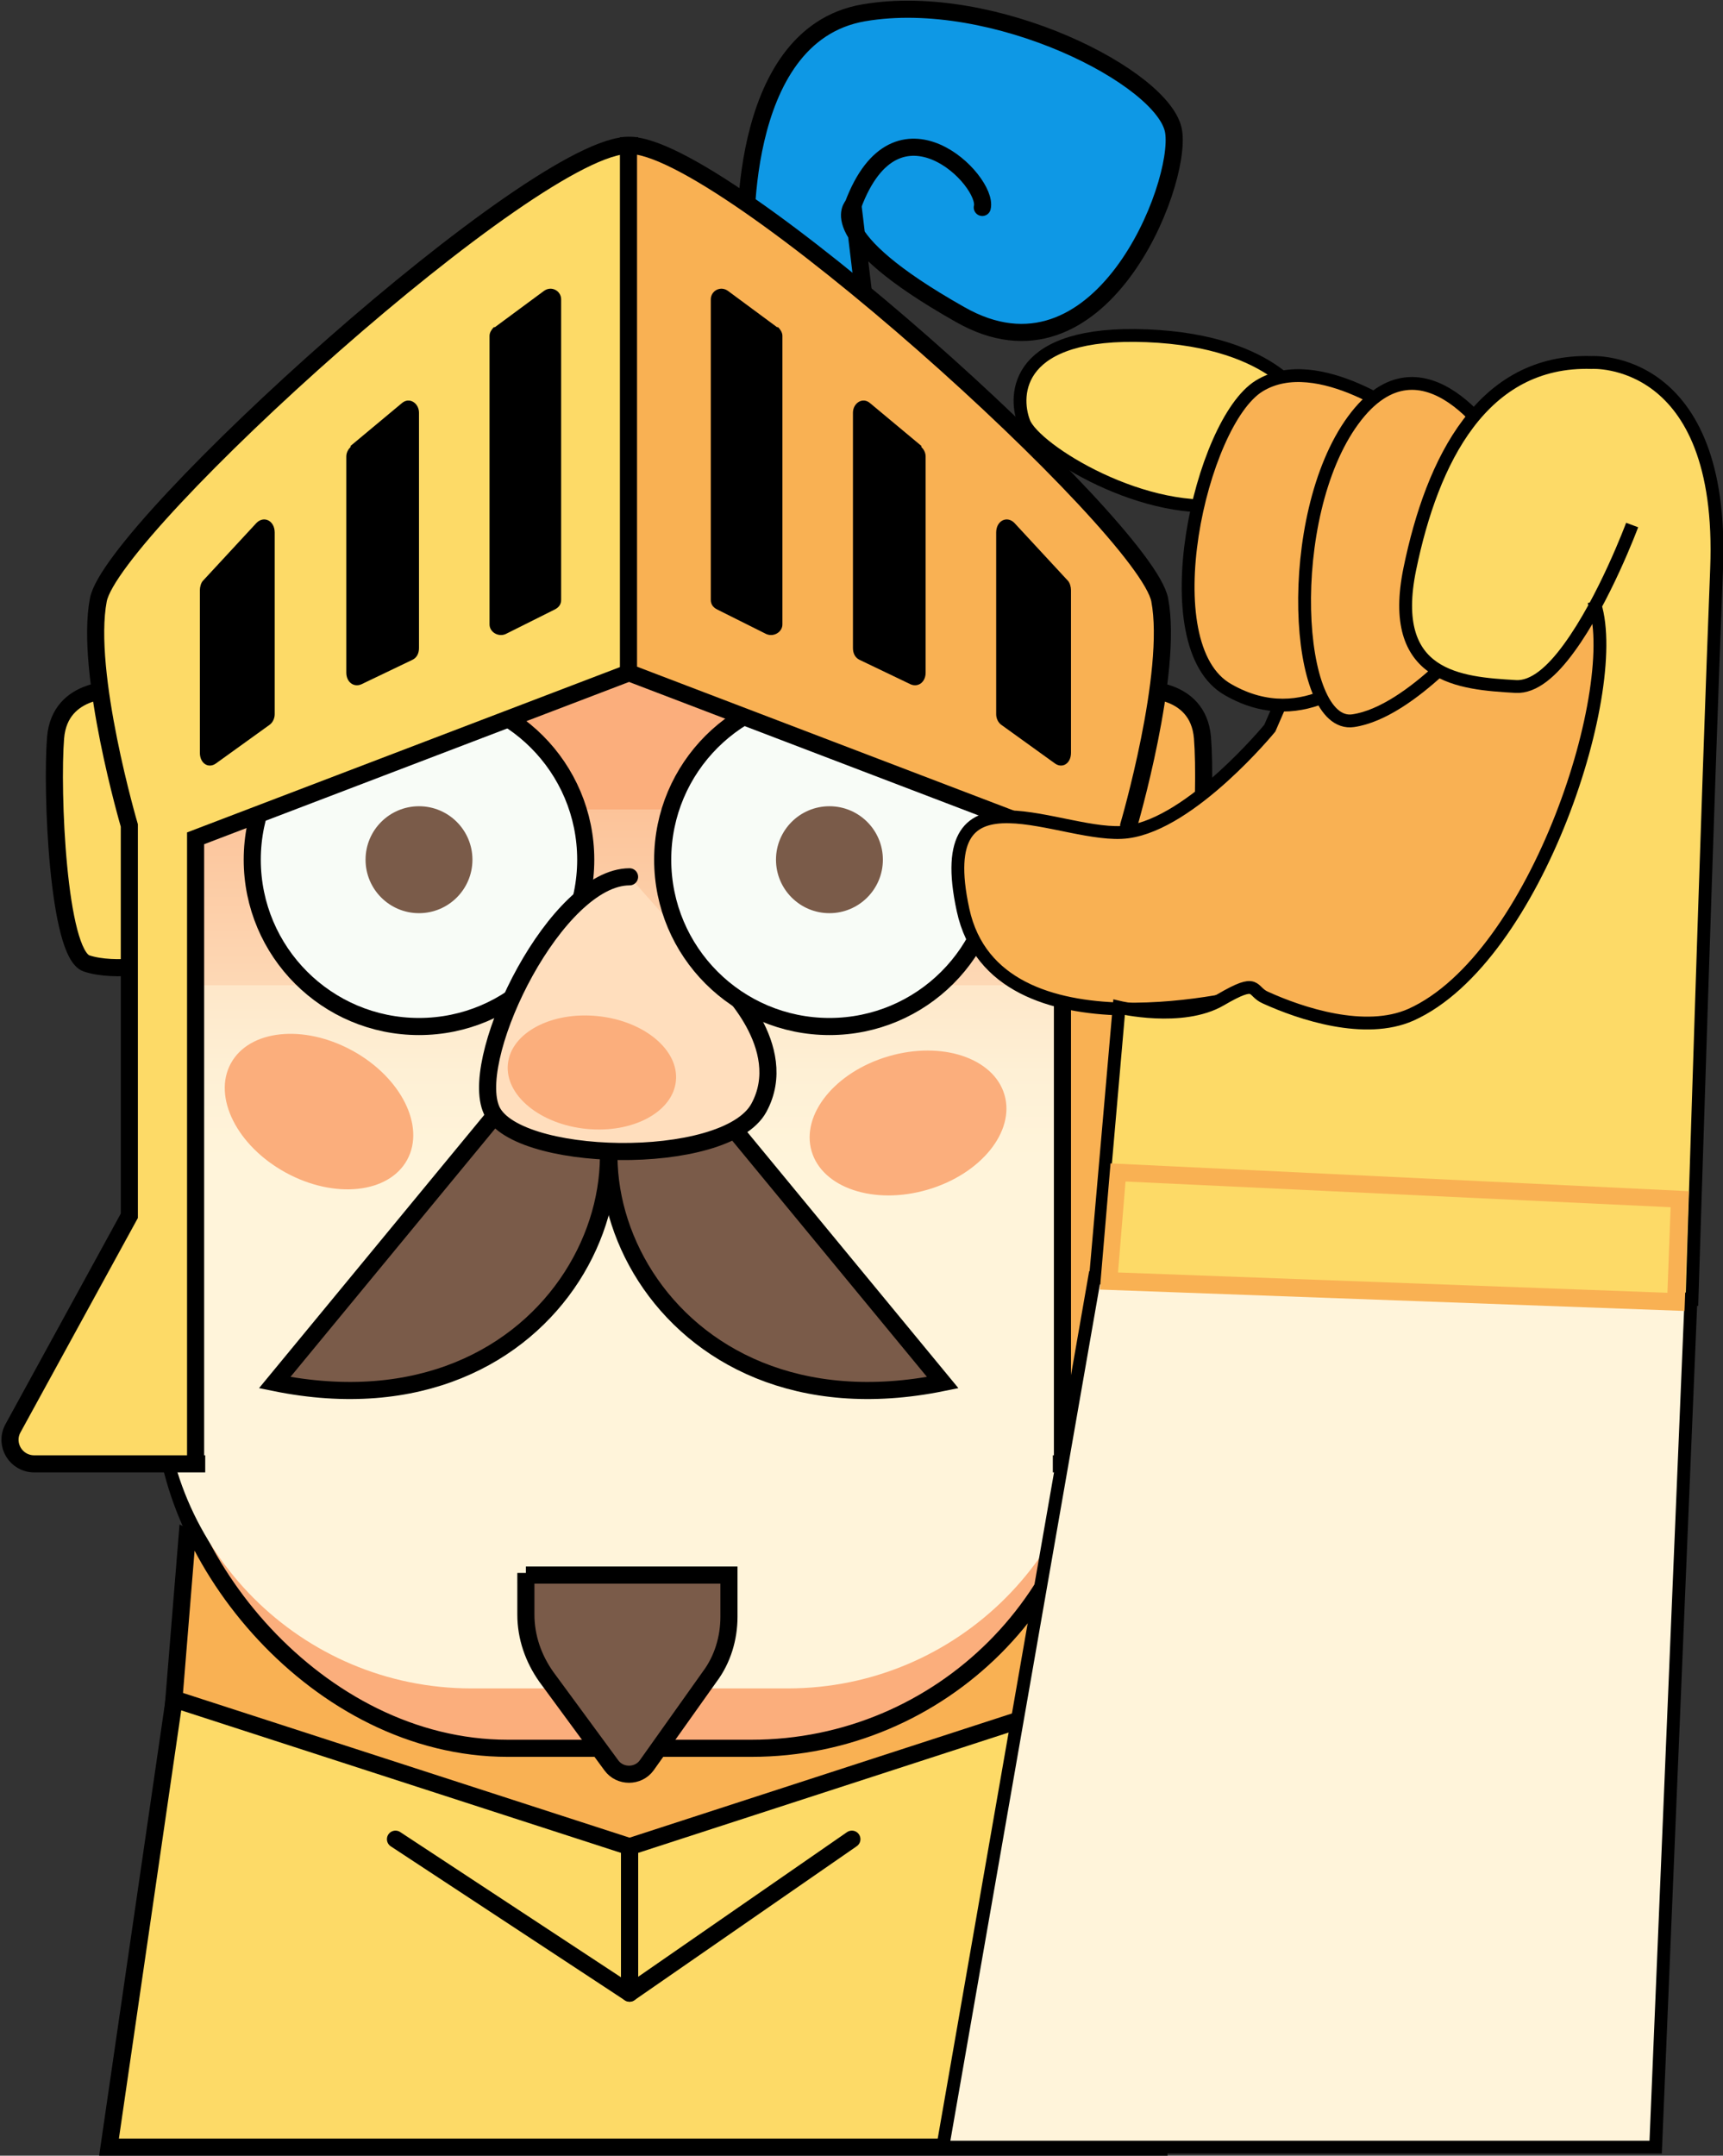 <?xml version="1.0" encoding="UTF-8"?>
<svg id="Layer_2" data-name="Layer 2" xmlns="http://www.w3.org/2000/svg" xmlns:xlink="http://www.w3.org/1999/xlink" viewBox="0 0 161.2 201.6">
  <rect x="0" y="0" width="161.2" height="201.6" fill="#333333" stroke="none"/>
  <defs>
    <style>
      .cls-1, .cls-2, .cls-3 {
        fill: #f9b153;
      }

      .cls-1, .cls-4, .cls-5, .cls-6, .cls-7, .cls-8, .cls-9 {
        stroke-width: 0px;
      }

      .cls-10 {
        fill: #f9b153;
      }

      .cls-10, .cls-11, .cls-2, .cls-12, .cls-13, .cls-14, .cls-3, .cls-15, .cls-16, .cls-17, .cls-18, .cls-19, .cls-20, .cls-21 {
        stroke: #000;
      }

      .cls-10, .cls-11, .cls-2, .cls-12, .cls-13, .cls-14, .cls-3, .cls-15, .cls-16, .cls-18, .cls-19, .cls-20, .cls-21 {
        stroke-miterlimit: 10;
      }

      .cls-10, .cls-11, .cls-2, .cls-12, .cls-13, .cls-14, .cls-17, .cls-18, .cls-19, .cls-20, .cls-21 {
        stroke-width: 1.6px;
      }

      .cls-11 {
        fill: #ffdebd;
      }

      .cls-11, .cls-13, .cls-17 {
        stroke-linecap: round;
      }

      .cls-4 {
        fill: url(#linear-gradient);
      }

      .cls-12, .cls-9 {
        fill: #7a5b49;
      }

      .cls-13, .cls-14 {
        fill: #0e98e5;
      }

      .cls-5 {
        fill: #fbae7c;
      }

      .cls-6 {
        fill: #000;
      }

      .cls-3, .cls-15, .cls-16 {
        stroke-width: 1.2px;
      }

      .cls-7, .cls-15, .cls-21 {
        fill: #fdda67;
      }

      .cls-8, .cls-18 {
        fill: #fbae7c;
      }

      .cls-16 {
        fill: #fff4da;
      }

      .cls-17 {
        fill: none;
        stroke-linejoin: round;
      }

      .cls-19 {
        fill: #fdda67;
      }

      .cls-20 {
        fill: #f8fcf7;
      }
    </style>
    <linearGradient id="linear-gradient" x1="58.9" y1="75.7" x2="58.9" y2="157.8" gradientUnits="userSpaceOnUse">
      <stop offset="0" stop-color="#fbae7c"/>
      <stop offset="0" stop-color="#fcc399"/>
      <stop offset=".2" stop-color="#fdd8b5"/>
      <stop offset=".2" stop-color="#fee7c9"/>
      <stop offset=".3" stop-color="#fef0d5"/>
      <stop offset=".4" stop-color="#fff4da"/>
    </linearGradient>
  </defs>
  <g id="NoPrince">
    <g>
      <g>
        <polygon class="cls-2" points="100.2 143.8 58.9 163.9 17.5 143.8 14.1 185.6 103.6 185.6 100.2 143.8"/>
        <polygon class="cls-21" points="101.4 158.9 58.9 172.7 16.3 158.9 10.2 200.8 108.3 200.8 101.4 158.9"/>
        <g>
          <polyline class="cls-17" points="58.9 172.7 58.9 186.4 79.7 172"/>
          <polyline class="cls-17" points="58.9 172.7 58.9 186.4 37 172"/>
        </g>
      </g>
      <g>
        <rect class="cls-18" x="15.3" y="43.8" width="87.2" height="119.7" rx="32.2" ry="32.2"/>
        <path class="cls-4" d="M15.3,75.7h87.2v53.4c0,15.9-12.9,28.8-28.8,28.8h-29.6c-15.9,0-28.8-12.9-28.8-28.8v-53.4h0Z"/>
        <path class="cls-12" d="M49.2,147.1s0,3.9,0,3.9c0,2.1.7,4.1,1.9,5.8l6.1,8.3c.8,1.1,2.5,1.1,3.3,0l5.9-8.3c1.2-1.6,1.8-3.6,1.8-5.6v-3.9s-19,0-19,0Z"/>
        <g>
          <path class="cls-12" d="M25.7,129.3l26.8-32.5c11.4,11.4.2,38-26.8,32.5Z"/>
          <path class="cls-12" d="M88.2,129.3l-26.8-32.5c-11.4,11.4-.2,38,26.8,32.5Z"/>
        </g>
        <g>
          <circle class="cls-20" cx="39.2" cy="80.4" r="15.6"/>
          <circle class="cls-9" cx="39.2" cy="80.4" r="5"/>
        </g>
        <g>
          <path class="cls-11" d="M58.9,82c-6.8,0-14.9,16.4-13,21.6,1.8,5.2,22,5.7,25.1,0s-3.3-11.7-3.3-11.7"/>
          <ellipse class="cls-5" cx="55.3" cy="100.1" rx="5.3" ry="7.9" transform="translate(-49.8 145.2) rotate(-84.2)"/>
        </g>
        <g>
          <circle class="cls-20" cx="77.6" cy="80.4" r="15.6"/>
          <circle class="cls-9" cx="77.6" cy="80.4" r="5"/>
        </g>
        <ellipse class="cls-8" cx="85" cy="105" rx="9.4" ry="6.5" transform="translate(-26.1 28.1) rotate(-16.3)"/>
        <ellipse class="cls-8" cx="29.8" cy="103.9" rx="6.5" ry="9.4" transform="translate(-75.6 80.2) rotate(-61.3)"/>
      </g>
      <g>
        <g>
          <path class="cls-14" d="M69.8,23.3s-1.2-20,11-22.1,28.2,6.1,29,11.1-6.9,24.6-20,17.1c-13.1-7.4-10-10.2-10-10.2l1.6,13.3-11.5-9.2Z"/>
          <path class="cls-13" d="M91.9,19.4c.6-2.5-8-11.2-12.1-.2"/>
        </g>
        <g>
          <g>
            <g>
              <path class="cls-19" d="M11.1,64.5s-5.5-.4-5.9,4.5c-.4,4.9.2,20.2,2.9,21.1s7.1,0,7.1,0v-27.2l-4.2,1.6Z"/>
              <path class="cls-21" d="M18.3,137v-58.6l40.6-15.5V13.6c-8.7-.3-48.4,35.7-49.7,42.5s2.9,21.1,2.9,21.1v36.5l-10.9,19.9c-.8,1.5.3,3.3,2,3.3h16"/>
            </g>
            <g>
              <path class="cls-6" d="M46.3,30.6l4.6-3.4c.7-.5,1.6,0,1.6.8v28.1c0,.4-.2.7-.6.9l-4.6,2.3c-.7.3-1.5-.2-1.5-.9v-27c0-.3.2-.6.4-.8Z"/>
              <path class="cls-6" d="M32.8,41.7l4.8-4c.7-.6,1.6,0,1.6.9v22c0,.5-.2.9-.6,1.1l-4.8,2.3c-.7.3-1.4-.2-1.4-1.1v-20.2c0-.4.2-.7.4-.9Z"/>
              <path class="cls-6" d="M19,54.3l5-5.4c.7-.7,1.7-.2,1.7.9v17c0,.4-.2.8-.5,1l-5,3.6c-.7.5-1.5,0-1.5-1v-15.2c0-.3.1-.7.3-.9Z"/>
            </g>
          </g>
          <g>
            <g>
              <path class="cls-10" d="M106.6,64.5s5.5-.4,5.9,4.5-.2,20.2-2.9,21.1-7.1,0-7.1,0v-27.2s4.2,1.6,4.2,1.6Z"/>
              <path class="cls-2" d="M99.4,137v-58.6s-40.6-15.5-40.6-15.5V13.6c8.7-.3,48.4,35.7,49.7,42.5s-2.9,21.1-2.9,21.1v36.5s10.9,19.9,10.9,19.9c.8,1.5-.3,3.3-2,3.3h-16"/>
            </g>
            <g>
              <path class="cls-6" d="M72.7,30.6l-4.6-3.4c-.7-.5-1.6,0-1.6.8v28.1c0,.4.2.7.6.9l4.6,2.3c.7.3,1.5-.2,1.5-.9v-27c0-.3-.2-.6-.4-.8Z"/>
              <path class="cls-6" d="M86.2,41.7l-4.8-4c-.7-.6-1.6,0-1.6.9v22c0,.5.2.9.6,1.1l4.8,2.3c.7.3,1.4-.2,1.4-1.1v-20.2c0-.4-.2-.7-.4-.9Z"/>
              <path class="cls-6" d="M99.9,54.3l-5-5.4c-.7-.7-1.7-.2-1.7.9v17c0,.4.2.8.5,1l5,3.6c.7.5,1.5,0,1.5-1v-15.2c0-.3-.1-.7-.3-.9Z"/>
            </g>
          </g>
        </g>
      </g>
      <polygon class="cls-16" points="158.2 121.6 154.9 200.8 88.2 200.8 102.4 119.5 158.2 121.6"/>
      <path class="cls-3" d="M117.5,92.9s-24.3,6.5-27.4-7.8,9.4-6.5,15.4-7.3,13.3-9.7,13.3-9.7l6-13.8,25.8-1s1.6,41.5-14.1,43c-15.7,1.6-19-3.4-19-3.4Z"/>
      <path class="cls-15" d="M122.2,37.9s-2.6-6-14.9-6.5c-12.3-.5-12.5,5.5-11.5,8.1s11.5,9.1,19.6,7.6"/>
      <path class="cls-3" d="M131.9,39.3s-8.6-6.6-14.1-3.2-10.2,24.3-2.9,28.4c7.3,4.2,13-2.1,13-2.1"/>
      <path class="cls-3" d="M140.2,41.8s-7-11.5-13.6-2.5-5.5,28.9,0,28.1,12-8.9,12-8.9"/>
      <path class="cls-15" d="M152.7,49.1s-2.6,7-5.9,11.5c-1.6,2.2-3.3,3.7-5,3.6-5.2-.3-12-.8-9.9-11,2.1-10.2,6.8-19.6,17-19.3,0,0,12.5-.8,11.7,19.3-.8,20.1-2.3,68.3-2.3,68.3l-55.8-2.1,2.2-25.2s5.9,1.4,9.5-.7,2.8-.8,4.2-.2c3.3,1.5,9.3,3.5,13.6,1.6,11.8-5.3,20-31,17.1-38.7"/>
      <g>
        <polygon class="cls-7" points="103.8 119.8 104.7 109.7 157.2 112.2 156.9 121.8 103.8 119.8"/>
        <path class="cls-1" d="M105.4,110.5l50.9,2.4-.3,8-51.4-1.9.7-8.5M103.9,108.8l-1,11.8,54.7,2,.4-11.2-54.1-2.6h0Z"/>
      </g>
    </g>
  </g>
</svg>